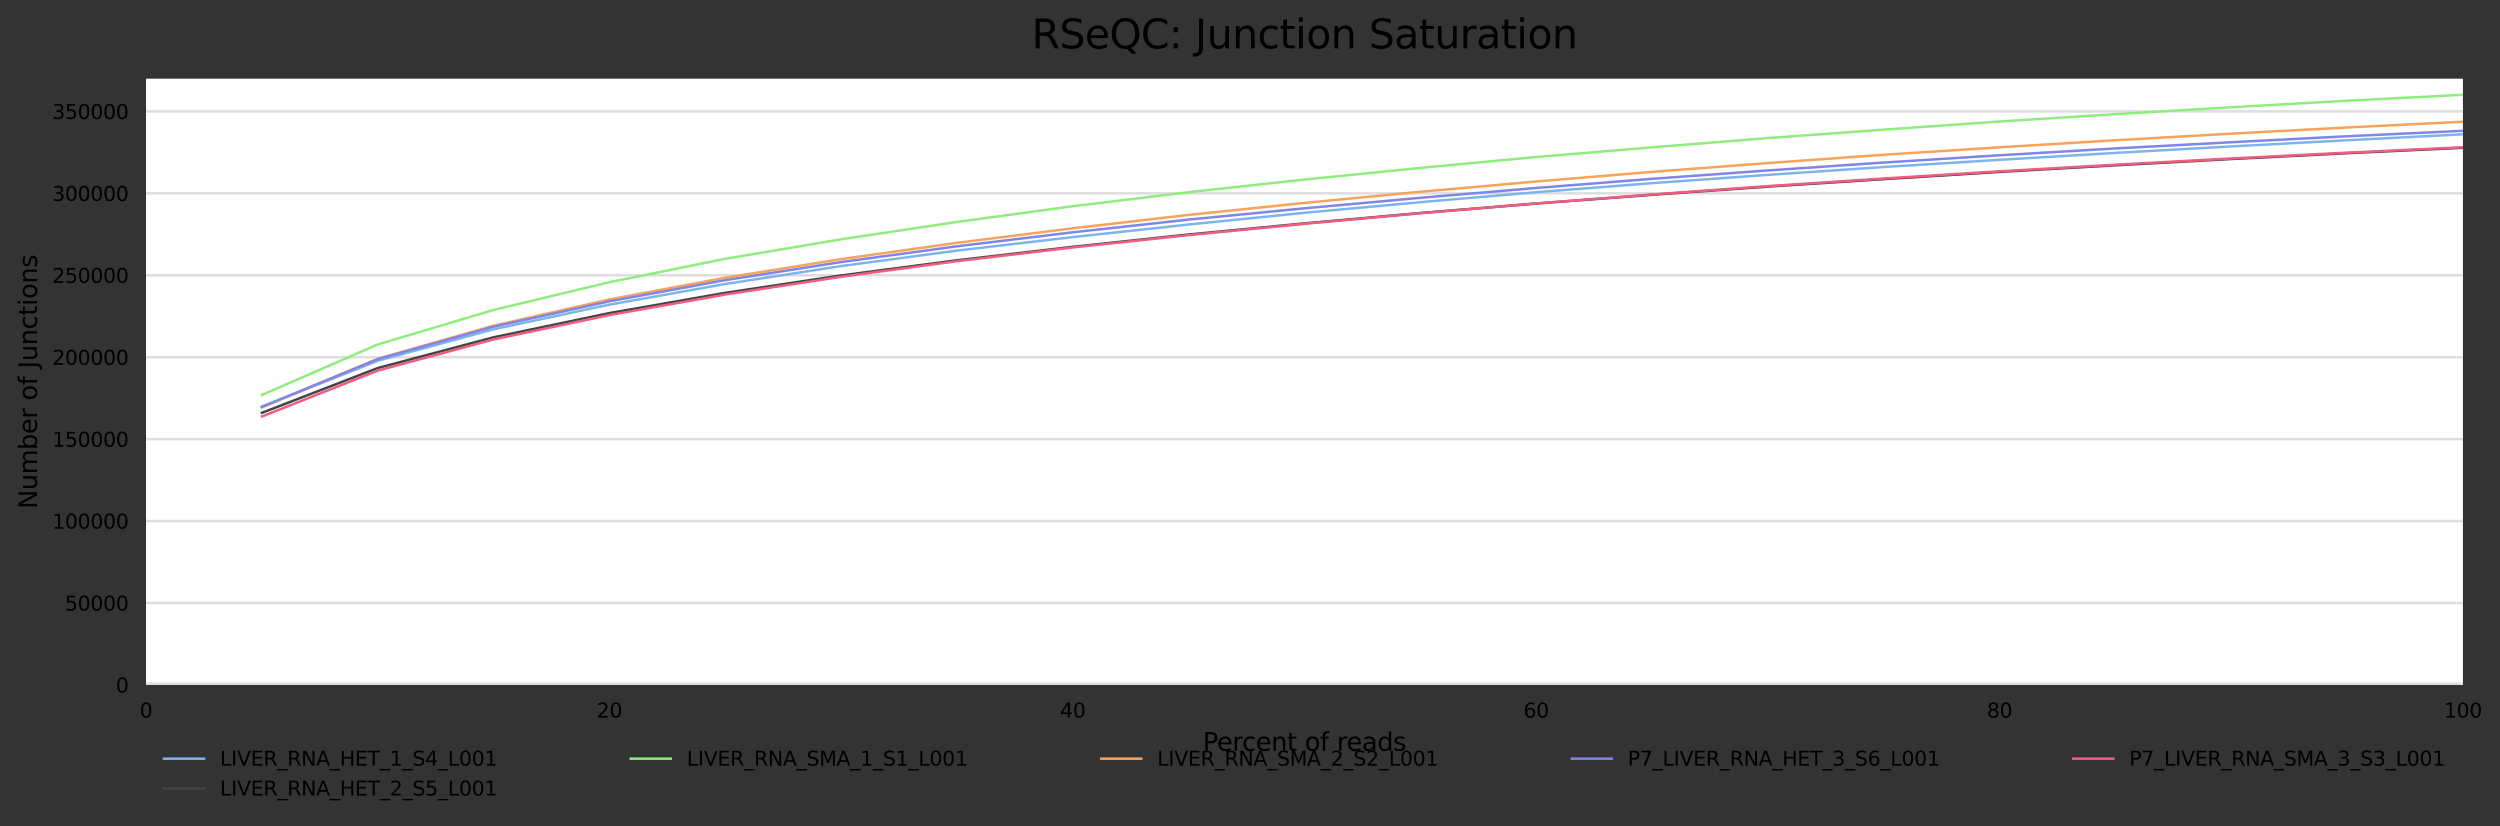 <?xml version="1.0" encoding="utf-8" standalone="no"?>
<!DOCTYPE svg PUBLIC "-//W3C//DTD SVG 1.1//EN"
  "http://www.w3.org/Graphics/SVG/1.1/DTD/svg11.dtd">
<svg xmlns:xlink="http://www.w3.org/1999/xlink" width="1000.098pt" height="330.542pt" viewBox="0 0 1000.098 330.542" xmlns="http://www.w3.org/2000/svg" version="1.1">
 <rect x="0" y="0" width="1000.098" height="330.542" fill="#333333" stroke="none"/>
 <defs>
  <style type="text/css">*{stroke-linejoin: round; stroke-linecap: butt}</style>
 </defs>
 <g id="figure_1">
  <g id="axes_1">
   <g id="patch_1">
    <path d="M 58.418 273.99 
L 985.263 273.99 
L 985.263 31.483 
L 58.418 31.483 
z
" style="fill: #ffffff"/>
   </g>
   <g id="matplotlib.axis_1">
    <g id="xtick_1">
     <g id="text_1">
      <!-- 0 -->
      <g transform="translate(55.873 287.069) scale(0.08 -0.08)">
       <defs>
        <path id="DejaVuSans-30" d="M 2034 4250 
Q 1547 4250 1301 3770 
Q 1056 3291 1056 2328 
Q 1056 1369 1301 889 
Q 1547 409 2034 409 
Q 2525 409 2770 889 
Q 3016 1369 3016 2328 
Q 3016 3291 2770 3770 
Q 2525 4250 2034 4250 
z
M 2034 4750 
Q 2819 4750 3233 4129 
Q 3647 3509 3647 2328 
Q 3647 1150 3233 529 
Q 2819 -91 2034 -91 
Q 1250 -91 836 529 
Q 422 1150 422 2328 
Q 422 3509 836 4129 
Q 1250 4750 2034 4750 
z
" transform="scale(0.016)"/>
       </defs>
       <use xlink:href="#DejaVuSans-30"/>
      </g>
     </g>
    </g>
    <g id="xtick_2">
     <g id="text_2">
      <!-- 20 -->
      <g transform="translate(238.697 287.069) scale(0.08 -0.08)">
       <defs>
        <path id="DejaVuSans-32" d="M 1228 531 
L 3431 531 
L 3431 0 
L 469 0 
L 469 531 
Q 828 903 1448 1529 
Q 2069 2156 2228 2338 
Q 2531 2678 2651 2914 
Q 2772 3150 2772 3378 
Q 2772 3750 2511 3984 
Q 2250 4219 1831 4219 
Q 1534 4219 1204 4116 
Q 875 4013 500 3803 
L 500 4441 
Q 881 4594 1212 4672 
Q 1544 4750 1819 4750 
Q 2544 4750 2975 4387 
Q 3406 4025 3406 3419 
Q 3406 3131 3298 2873 
Q 3191 2616 2906 2266 
Q 2828 2175 2409 1742 
Q 1991 1309 1228 531 
z
" transform="scale(0.016)"/>
       </defs>
       <use xlink:href="#DejaVuSans-32"/>
       <use xlink:href="#DejaVuSans-30" x="63.623"/>
      </g>
     </g>
    </g>
    <g id="xtick_3">
     <g id="text_3">
      <!-- 40 -->
      <g transform="translate(424.066 287.069) scale(0.08 -0.08)">
       <defs>
        <path id="DejaVuSans-34" d="M 2419 4116 
L 825 1625 
L 2419 1625 
L 2419 4116 
z
M 2253 4666 
L 3047 4666 
L 3047 1625 
L 3713 1625 
L 3713 1100 
L 3047 1100 
L 3047 0 
L 2419 0 
L 2419 1100 
L 313 1100 
L 313 1709 
L 2253 4666 
z
" transform="scale(0.016)"/>
       </defs>
       <use xlink:href="#DejaVuSans-34"/>
       <use xlink:href="#DejaVuSans-30" x="63.623"/>
      </g>
     </g>
    </g>
    <g id="xtick_4">
     <g id="text_4">
      <!-- 60 -->
      <g transform="translate(609.435 287.069) scale(0.08 -0.08)">
       <defs>
        <path id="DejaVuSans-36" d="M 2113 2584 
Q 1688 2584 1439 2293 
Q 1191 2003 1191 1497 
Q 1191 994 1439 701 
Q 1688 409 2113 409 
Q 2538 409 2786 701 
Q 3034 994 3034 1497 
Q 3034 2003 2786 2293 
Q 2538 2584 2113 2584 
z
M 3366 4563 
L 3366 3988 
Q 3128 4100 2886 4159 
Q 2644 4219 2406 4219 
Q 1781 4219 1451 3797 
Q 1122 3375 1075 2522 
Q 1259 2794 1537 2939 
Q 1816 3084 2150 3084 
Q 2853 3084 3261 2657 
Q 3669 2231 3669 1497 
Q 3669 778 3244 343 
Q 2819 -91 2113 -91 
Q 1303 -91 875 529 
Q 447 1150 447 2328 
Q 447 3434 972 4092 
Q 1497 4750 2381 4750 
Q 2619 4750 2861 4703 
Q 3103 4656 3366 4563 
z
" transform="scale(0.016)"/>
       </defs>
       <use xlink:href="#DejaVuSans-36"/>
       <use xlink:href="#DejaVuSans-30" x="63.623"/>
      </g>
     </g>
    </g>
    <g id="xtick_5">
     <g id="text_5">
      <!-- 80 -->
      <g transform="translate(794.804 287.069) scale(0.08 -0.08)">
       <defs>
        <path id="DejaVuSans-38" d="M 2034 2216 
Q 1584 2216 1326 1975 
Q 1069 1734 1069 1313 
Q 1069 891 1326 650 
Q 1584 409 2034 409 
Q 2484 409 2743 651 
Q 3003 894 3003 1313 
Q 3003 1734 2745 1975 
Q 2488 2216 2034 2216 
z
M 1403 2484 
Q 997 2584 770 2862 
Q 544 3141 544 3541 
Q 544 4100 942 4425 
Q 1341 4750 2034 4750 
Q 2731 4750 3128 4425 
Q 3525 4100 3525 3541 
Q 3525 3141 3298 2862 
Q 3072 2584 2669 2484 
Q 3125 2378 3379 2068 
Q 3634 1759 3634 1313 
Q 3634 634 3220 271 
Q 2806 -91 2034 -91 
Q 1263 -91 848 271 
Q 434 634 434 1313 
Q 434 1759 690 2068 
Q 947 2378 1403 2484 
z
M 1172 3481 
Q 1172 3119 1398 2916 
Q 1625 2713 2034 2713 
Q 2441 2713 2670 2916 
Q 2900 3119 2900 3481 
Q 2900 3844 2670 4047 
Q 2441 4250 2034 4250 
Q 1625 4250 1398 4047 
Q 1172 3844 1172 3481 
z
" transform="scale(0.016)"/>
       </defs>
       <use xlink:href="#DejaVuSans-38"/>
       <use xlink:href="#DejaVuSans-30" x="63.623"/>
      </g>
     </g>
    </g>
    <g id="xtick_6">
     <g id="text_6">
      <!-- 100 -->
      <g transform="translate(977.628 287.069) scale(0.08 -0.08)">
       <defs>
        <path id="DejaVuSans-31" d="M 794 531 
L 1825 531 
L 1825 4091 
L 703 3866 
L 703 4441 
L 1819 4666 
L 2450 4666 
L 2450 531 
L 3481 531 
L 3481 0 
L 794 0 
L 794 531 
z
" transform="scale(0.016)"/>
       </defs>
       <use xlink:href="#DejaVuSans-31"/>
       <use xlink:href="#DejaVuSans-30" x="63.623"/>
       <use xlink:href="#DejaVuSans-30" x="127.246"/>
      </g>
     </g>
    </g>
    <g id="text_7">
     <!-- Percent of reads -->
     <g transform="translate(481.173 300.331) scale(0.1 -0.1)">
      <defs>
       <path id="DejaVuSans-50" d="M 1259 4147 
L 1259 2394 
L 2053 2394 
Q 2494 2394 2734 2622 
Q 2975 2850 2975 3272 
Q 2975 3691 2734 3919 
Q 2494 4147 2053 4147 
L 1259 4147 
z
M 628 4666 
L 2053 4666 
Q 2838 4666 3239 4311 
Q 3641 3956 3641 3272 
Q 3641 2581 3239 2228 
Q 2838 1875 2053 1875 
L 1259 1875 
L 1259 0 
L 628 0 
L 628 4666 
z
" transform="scale(0.016)"/>
       <path id="DejaVuSans-65" d="M 3597 1894 
L 3597 1613 
L 953 1613 
Q 991 1019 1311 708 
Q 1631 397 2203 397 
Q 2534 397 2845 478 
Q 3156 559 3463 722 
L 3463 178 
Q 3153 47 2828 -22 
Q 2503 -91 2169 -91 
Q 1331 -91 842 396 
Q 353 884 353 1716 
Q 353 2575 817 3079 
Q 1281 3584 2069 3584 
Q 2775 3584 3186 3129 
Q 3597 2675 3597 1894 
z
M 3022 2063 
Q 3016 2534 2758 2815 
Q 2500 3097 2075 3097 
Q 1594 3097 1305 2825 
Q 1016 2553 972 2059 
L 3022 2063 
z
" transform="scale(0.016)"/>
       <path id="DejaVuSans-72" d="M 2631 2963 
Q 2534 3019 2420 3045 
Q 2306 3072 2169 3072 
Q 1681 3072 1420 2755 
Q 1159 2438 1159 1844 
L 1159 0 
L 581 0 
L 581 3500 
L 1159 3500 
L 1159 2956 
Q 1341 3275 1631 3429 
Q 1922 3584 2338 3584 
Q 2397 3584 2469 3576 
Q 2541 3569 2628 3553 
L 2631 2963 
z
" transform="scale(0.016)"/>
       <path id="DejaVuSans-63" d="M 3122 3366 
L 3122 2828 
Q 2878 2963 2633 3030 
Q 2388 3097 2138 3097 
Q 1578 3097 1268 2742 
Q 959 2388 959 1747 
Q 959 1106 1268 751 
Q 1578 397 2138 397 
Q 2388 397 2633 464 
Q 2878 531 3122 666 
L 3122 134 
Q 2881 22 2623 -34 
Q 2366 -91 2075 -91 
Q 1284 -91 818 406 
Q 353 903 353 1747 
Q 353 2603 823 3093 
Q 1294 3584 2113 3584 
Q 2378 3584 2631 3529 
Q 2884 3475 3122 3366 
z
" transform="scale(0.016)"/>
       <path id="DejaVuSans-6e" d="M 3513 2113 
L 3513 0 
L 2938 0 
L 2938 2094 
Q 2938 2591 2744 2837 
Q 2550 3084 2163 3084 
Q 1697 3084 1428 2787 
Q 1159 2491 1159 1978 
L 1159 0 
L 581 0 
L 581 3500 
L 1159 3500 
L 1159 2956 
Q 1366 3272 1645 3428 
Q 1925 3584 2291 3584 
Q 2894 3584 3203 3211 
Q 3513 2838 3513 2113 
z
" transform="scale(0.016)"/>
       <path id="DejaVuSans-74" d="M 1172 4494 
L 1172 3500 
L 2356 3500 
L 2356 3053 
L 1172 3053 
L 1172 1153 
Q 1172 725 1289 603 
Q 1406 481 1766 481 
L 2356 481 
L 2356 0 
L 1766 0 
Q 1100 0 847 248 
Q 594 497 594 1153 
L 594 3053 
L 172 3053 
L 172 3500 
L 594 3500 
L 594 4494 
L 1172 4494 
z
" transform="scale(0.016)"/>
       <path id="DejaVuSans-20" transform="scale(0.016)"/>
       <path id="DejaVuSans-6f" d="M 1959 3097 
Q 1497 3097 1228 2736 
Q 959 2375 959 1747 
Q 959 1119 1226 758 
Q 1494 397 1959 397 
Q 2419 397 2687 759 
Q 2956 1122 2956 1747 
Q 2956 2369 2687 2733 
Q 2419 3097 1959 3097 
z
M 1959 3584 
Q 2709 3584 3137 3096 
Q 3566 2609 3566 1747 
Q 3566 888 3137 398 
Q 2709 -91 1959 -91 
Q 1206 -91 779 398 
Q 353 888 353 1747 
Q 353 2609 779 3096 
Q 1206 3584 1959 3584 
z
" transform="scale(0.016)"/>
       <path id="DejaVuSans-66" d="M 2375 4863 
L 2375 4384 
L 1825 4384 
Q 1516 4384 1395 4259 
Q 1275 4134 1275 3809 
L 1275 3500 
L 2222 3500 
L 2222 3053 
L 1275 3053 
L 1275 0 
L 697 0 
L 697 3053 
L 147 3053 
L 147 3500 
L 697 3500 
L 697 3744 
Q 697 4328 969 4595 
Q 1241 4863 1831 4863 
L 2375 4863 
z
" transform="scale(0.016)"/>
       <path id="DejaVuSans-61" d="M 2194 1759 
Q 1497 1759 1228 1600 
Q 959 1441 959 1056 
Q 959 750 1161 570 
Q 1363 391 1709 391 
Q 2188 391 2477 730 
Q 2766 1069 2766 1631 
L 2766 1759 
L 2194 1759 
z
M 3341 1997 
L 3341 0 
L 2766 0 
L 2766 531 
Q 2569 213 2275 61 
Q 1981 -91 1556 -91 
Q 1019 -91 701 211 
Q 384 513 384 1019 
Q 384 1609 779 1909 
Q 1175 2209 1959 2209 
L 2766 2209 
L 2766 2266 
Q 2766 2663 2505 2880 
Q 2244 3097 1772 3097 
Q 1472 3097 1187 3025 
Q 903 2953 641 2809 
L 641 3341 
Q 956 3463 1253 3523 
Q 1550 3584 1831 3584 
Q 2591 3584 2966 3190 
Q 3341 2797 3341 1997 
z
" transform="scale(0.016)"/>
       <path id="DejaVuSans-64" d="M 2906 2969 
L 2906 4863 
L 3481 4863 
L 3481 0 
L 2906 0 
L 2906 525 
Q 2725 213 2448 61 
Q 2172 -91 1784 -91 
Q 1150 -91 751 415 
Q 353 922 353 1747 
Q 353 2572 751 3078 
Q 1150 3584 1784 3584 
Q 2172 3584 2448 3432 
Q 2725 3281 2906 2969 
z
M 947 1747 
Q 947 1113 1208 752 
Q 1469 391 1925 391 
Q 2381 391 2643 752 
Q 2906 1113 2906 1747 
Q 2906 2381 2643 2742 
Q 2381 3103 1925 3103 
Q 1469 3103 1208 2742 
Q 947 2381 947 1747 
z
" transform="scale(0.016)"/>
       <path id="DejaVuSans-73" d="M 2834 3397 
L 2834 2853 
Q 2591 2978 2328 3040 
Q 2066 3103 1784 3103 
Q 1356 3103 1142 2972 
Q 928 2841 928 2578 
Q 928 2378 1081 2264 
Q 1234 2150 1697 2047 
L 1894 2003 
Q 2506 1872 2764 1633 
Q 3022 1394 3022 966 
Q 3022 478 2636 193 
Q 2250 -91 1575 -91 
Q 1294 -91 989 -36 
Q 684 19 347 128 
L 347 722 
Q 666 556 975 473 
Q 1284 391 1588 391 
Q 1994 391 2212 530 
Q 2431 669 2431 922 
Q 2431 1156 2273 1281 
Q 2116 1406 1581 1522 
L 1381 1569 
Q 847 1681 609 1914 
Q 372 2147 372 2553 
Q 372 3047 722 3315 
Q 1072 3584 1716 3584 
Q 2034 3584 2315 3537 
Q 2597 3491 2834 3397 
z
" transform="scale(0.016)"/>
      </defs>
      <use xlink:href="#DejaVuSans-50"/>
      <use xlink:href="#DejaVuSans-65" x="56.678"/>
      <use xlink:href="#DejaVuSans-72" x="118.201"/>
      <use xlink:href="#DejaVuSans-63" x="157.064"/>
      <use xlink:href="#DejaVuSans-65" x="212.045"/>
      <use xlink:href="#DejaVuSans-6e" x="273.568"/>
      <use xlink:href="#DejaVuSans-74" x="336.947"/>
      <use xlink:href="#DejaVuSans-20" x="376.156"/>
      <use xlink:href="#DejaVuSans-6f" x="407.943"/>
      <use xlink:href="#DejaVuSans-66" x="469.125"/>
      <use xlink:href="#DejaVuSans-20" x="504.33"/>
      <use xlink:href="#DejaVuSans-72" x="536.117"/>
      <use xlink:href="#DejaVuSans-65" x="574.98"/>
      <use xlink:href="#DejaVuSans-61" x="636.504"/>
      <use xlink:href="#DejaVuSans-64" x="697.783"/>
      <use xlink:href="#DejaVuSans-73" x="761.26"/>
     </g>
    </g>
   </g>
   <g id="matplotlib.axis_2">
    <g id="ytick_1">
     <g id="line2d_1">
      <path d="M 58.418 273.99 
L 985.263 273.99 
" clip-path="url(#p4c1c198d76)" style="fill: none; stroke: #dedede; stroke-linecap: square"/>
     </g>
     <g id="text_8">
      <!-- 0 -->
      <g transform="translate(46.328 277.029) scale(0.08 -0.08)">
       <use xlink:href="#DejaVuSans-30"/>
      </g>
     </g>
    </g>
    <g id="ytick_2">
     <g id="line2d_2">
      <path d="M 58.418 241.216 
L 985.263 241.216 
" clip-path="url(#p4c1c198d76)" style="fill: none; stroke: #dedede; stroke-linecap: square"/>
     </g>
     <g id="text_9">
      <!-- 50000 -->
      <g transform="translate(25.968 244.255) scale(0.08 -0.08)">
       <defs>
        <path id="DejaVuSans-35" d="M 691 4666 
L 3169 4666 
L 3169 4134 
L 1269 4134 
L 1269 2991 
Q 1406 3038 1543 3061 
Q 1681 3084 1819 3084 
Q 2600 3084 3056 2656 
Q 3513 2228 3513 1497 
Q 3513 744 3044 326 
Q 2575 -91 1722 -91 
Q 1428 -91 1123 -41 
Q 819 9 494 109 
L 494 744 
Q 775 591 1075 516 
Q 1375 441 1709 441 
Q 2250 441 2565 725 
Q 2881 1009 2881 1497 
Q 2881 1984 2565 2268 
Q 2250 2553 1709 2553 
Q 1456 2553 1204 2497 
Q 953 2441 691 2322 
L 691 4666 
z
" transform="scale(0.016)"/>
       </defs>
       <use xlink:href="#DejaVuSans-35"/>
       <use xlink:href="#DejaVuSans-30" x="63.623"/>
       <use xlink:href="#DejaVuSans-30" x="127.246"/>
       <use xlink:href="#DejaVuSans-30" x="190.869"/>
       <use xlink:href="#DejaVuSans-30" x="254.492"/>
      </g>
     </g>
    </g>
    <g id="ytick_3">
     <g id="line2d_3">
      <path d="M 58.418 208.441 
L 985.263 208.441 
" clip-path="url(#p4c1c198d76)" style="fill: none; stroke: #dedede; stroke-linecap: square"/>
     </g>
     <g id="text_10">
      <!-- 100000 -->
      <g transform="translate(20.878 211.48) scale(0.08 -0.08)">
       <use xlink:href="#DejaVuSans-31"/>
       <use xlink:href="#DejaVuSans-30" x="63.623"/>
       <use xlink:href="#DejaVuSans-30" x="127.246"/>
       <use xlink:href="#DejaVuSans-30" x="190.869"/>
       <use xlink:href="#DejaVuSans-30" x="254.492"/>
       <use xlink:href="#DejaVuSans-30" x="318.115"/>
      </g>
     </g>
    </g>
    <g id="ytick_4">
     <g id="line2d_4">
      <path d="M 58.418 175.666 
L 985.263 175.666 
" clip-path="url(#p4c1c198d76)" style="fill: none; stroke: #dedede; stroke-linecap: square"/>
     </g>
     <g id="text_11">
      <!-- 150000 -->
      <g transform="translate(20.878 178.706) scale(0.08 -0.08)">
       <use xlink:href="#DejaVuSans-31"/>
       <use xlink:href="#DejaVuSans-35" x="63.623"/>
       <use xlink:href="#DejaVuSans-30" x="127.246"/>
       <use xlink:href="#DejaVuSans-30" x="190.869"/>
       <use xlink:href="#DejaVuSans-30" x="254.492"/>
       <use xlink:href="#DejaVuSans-30" x="318.115"/>
      </g>
     </g>
    </g>
    <g id="ytick_5">
     <g id="line2d_5">
      <path d="M 58.418 142.892 
L 985.263 142.892 
" clip-path="url(#p4c1c198d76)" style="fill: none; stroke: #dedede; stroke-linecap: square"/>
     </g>
     <g id="text_12">
      <!-- 200000 -->
      <g transform="translate(20.878 145.931) scale(0.08 -0.08)">
       <use xlink:href="#DejaVuSans-32"/>
       <use xlink:href="#DejaVuSans-30" x="63.623"/>
       <use xlink:href="#DejaVuSans-30" x="127.246"/>
       <use xlink:href="#DejaVuSans-30" x="190.869"/>
       <use xlink:href="#DejaVuSans-30" x="254.492"/>
       <use xlink:href="#DejaVuSans-30" x="318.115"/>
      </g>
     </g>
    </g>
    <g id="ytick_6">
     <g id="line2d_6">
      <path d="M 58.418 110.117 
L 985.263 110.117 
" clip-path="url(#p4c1c198d76)" style="fill: none; stroke: #dedede; stroke-linecap: square"/>
     </g>
     <g id="text_13">
      <!-- 250000 -->
      <g transform="translate(20.878 113.157) scale(0.08 -0.08)">
       <use xlink:href="#DejaVuSans-32"/>
       <use xlink:href="#DejaVuSans-35" x="63.623"/>
       <use xlink:href="#DejaVuSans-30" x="127.246"/>
       <use xlink:href="#DejaVuSans-30" x="190.869"/>
       <use xlink:href="#DejaVuSans-30" x="254.492"/>
       <use xlink:href="#DejaVuSans-30" x="318.115"/>
      </g>
     </g>
    </g>
    <g id="ytick_7">
     <g id="line2d_7">
      <path d="M 58.418 77.343 
L 985.263 77.343 
" clip-path="url(#p4c1c198d76)" style="fill: none; stroke: #dedede; stroke-linecap: square"/>
     </g>
     <g id="text_14">
      <!-- 300000 -->
      <g transform="translate(20.878 80.382) scale(0.08 -0.08)">
       <defs>
        <path id="DejaVuSans-33" d="M 2597 2516 
Q 3050 2419 3304 2112 
Q 3559 1806 3559 1356 
Q 3559 666 3084 287 
Q 2609 -91 1734 -91 
Q 1441 -91 1130 -33 
Q 819 25 488 141 
L 488 750 
Q 750 597 1062 519 
Q 1375 441 1716 441 
Q 2309 441 2620 675 
Q 2931 909 2931 1356 
Q 2931 1769 2642 2001 
Q 2353 2234 1838 2234 
L 1294 2234 
L 1294 2753 
L 1863 2753 
Q 2328 2753 2575 2939 
Q 2822 3125 2822 3475 
Q 2822 3834 2567 4026 
Q 2313 4219 1838 4219 
Q 1578 4219 1281 4162 
Q 984 4106 628 3988 
L 628 4550 
Q 988 4650 1302 4700 
Q 1616 4750 1894 4750 
Q 2613 4750 3031 4423 
Q 3450 4097 3450 3541 
Q 3450 3153 3228 2886 
Q 3006 2619 2597 2516 
z
" transform="scale(0.016)"/>
       </defs>
       <use xlink:href="#DejaVuSans-33"/>
       <use xlink:href="#DejaVuSans-30" x="63.623"/>
       <use xlink:href="#DejaVuSans-30" x="127.246"/>
       <use xlink:href="#DejaVuSans-30" x="190.869"/>
       <use xlink:href="#DejaVuSans-30" x="254.492"/>
       <use xlink:href="#DejaVuSans-30" x="318.115"/>
      </g>
     </g>
    </g>
    <g id="ytick_8">
     <g id="line2d_8">
      <path d="M 58.418 44.568 
L 985.263 44.568 
" clip-path="url(#p4c1c198d76)" style="fill: none; stroke: #dedede; stroke-linecap: square"/>
     </g>
     <g id="text_15">
      <!-- 350000 -->
      <g transform="translate(20.878 47.608) scale(0.08 -0.08)">
       <use xlink:href="#DejaVuSans-33"/>
       <use xlink:href="#DejaVuSans-35" x="63.623"/>
       <use xlink:href="#DejaVuSans-30" x="127.246"/>
       <use xlink:href="#DejaVuSans-30" x="190.869"/>
       <use xlink:href="#DejaVuSans-30" x="254.492"/>
       <use xlink:href="#DejaVuSans-30" x="318.115"/>
      </g>
     </g>
    </g>
    <g id="text_16">
     <!-- Number of Junctions -->
     <g transform="translate(14.798 203.564) rotate(-90) scale(0.1 -0.1)">
      <defs>
       <path id="DejaVuSans-4e" d="M 628 4666 
L 1478 4666 
L 3547 763 
L 3547 4666 
L 4159 4666 
L 4159 0 
L 3309 0 
L 1241 3903 
L 1241 0 
L 628 0 
L 628 4666 
z
" transform="scale(0.016)"/>
       <path id="DejaVuSans-75" d="M 544 1381 
L 544 3500 
L 1119 3500 
L 1119 1403 
Q 1119 906 1312 657 
Q 1506 409 1894 409 
Q 2359 409 2629 706 
Q 2900 1003 2900 1516 
L 2900 3500 
L 3475 3500 
L 3475 0 
L 2900 0 
L 2900 538 
Q 2691 219 2414 64 
Q 2138 -91 1772 -91 
Q 1169 -91 856 284 
Q 544 659 544 1381 
z
M 1991 3584 
L 1991 3584 
z
" transform="scale(0.016)"/>
       <path id="DejaVuSans-6d" d="M 3328 2828 
Q 3544 3216 3844 3400 
Q 4144 3584 4550 3584 
Q 5097 3584 5394 3201 
Q 5691 2819 5691 2113 
L 5691 0 
L 5113 0 
L 5113 2094 
Q 5113 2597 4934 2840 
Q 4756 3084 4391 3084 
Q 3944 3084 3684 2787 
Q 3425 2491 3425 1978 
L 3425 0 
L 2847 0 
L 2847 2094 
Q 2847 2600 2669 2842 
Q 2491 3084 2119 3084 
Q 1678 3084 1418 2786 
Q 1159 2488 1159 1978 
L 1159 0 
L 581 0 
L 581 3500 
L 1159 3500 
L 1159 2956 
Q 1356 3278 1631 3431 
Q 1906 3584 2284 3584 
Q 2666 3584 2933 3390 
Q 3200 3197 3328 2828 
z
" transform="scale(0.016)"/>
       <path id="DejaVuSans-62" d="M 3116 1747 
Q 3116 2381 2855 2742 
Q 2594 3103 2138 3103 
Q 1681 3103 1420 2742 
Q 1159 2381 1159 1747 
Q 1159 1113 1420 752 
Q 1681 391 2138 391 
Q 2594 391 2855 752 
Q 3116 1113 3116 1747 
z
M 1159 2969 
Q 1341 3281 1617 3432 
Q 1894 3584 2278 3584 
Q 2916 3584 3314 3078 
Q 3713 2572 3713 1747 
Q 3713 922 3314 415 
Q 2916 -91 2278 -91 
Q 1894 -91 1617 61 
Q 1341 213 1159 525 
L 1159 0 
L 581 0 
L 581 4863 
L 1159 4863 
L 1159 2969 
z
" transform="scale(0.016)"/>
       <path id="DejaVuSans-4a" d="M 628 4666 
L 1259 4666 
L 1259 325 
Q 1259 -519 939 -900 
Q 619 -1281 -91 -1281 
L -331 -1281 
L -331 -750 
L -134 -750 
Q 284 -750 456 -515 
Q 628 -281 628 325 
L 628 4666 
z
" transform="scale(0.016)"/>
       <path id="DejaVuSans-69" d="M 603 3500 
L 1178 3500 
L 1178 0 
L 603 0 
L 603 3500 
z
M 603 4863 
L 1178 4863 
L 1178 4134 
L 603 4134 
L 603 4863 
z
" transform="scale(0.016)"/>
      </defs>
      <use xlink:href="#DejaVuSans-4e"/>
      <use xlink:href="#DejaVuSans-75" x="74.805"/>
      <use xlink:href="#DejaVuSans-6d" x="138.184"/>
      <use xlink:href="#DejaVuSans-62" x="235.596"/>
      <use xlink:href="#DejaVuSans-65" x="299.072"/>
      <use xlink:href="#DejaVuSans-72" x="360.596"/>
      <use xlink:href="#DejaVuSans-20" x="401.709"/>
      <use xlink:href="#DejaVuSans-6f" x="433.496"/>
      <use xlink:href="#DejaVuSans-66" x="494.678"/>
      <use xlink:href="#DejaVuSans-20" x="529.883"/>
      <use xlink:href="#DejaVuSans-4a" x="561.67"/>
      <use xlink:href="#DejaVuSans-75" x="591.162"/>
      <use xlink:href="#DejaVuSans-6e" x="654.541"/>
      <use xlink:href="#DejaVuSans-63" x="717.92"/>
      <use xlink:href="#DejaVuSans-74" x="772.9"/>
      <use xlink:href="#DejaVuSans-69" x="812.109"/>
      <use xlink:href="#DejaVuSans-6f" x="839.893"/>
      <use xlink:href="#DejaVuSans-6e" x="901.074"/>
      <use xlink:href="#DejaVuSans-73" x="964.453"/>
     </g>
    </g>
   </g>
   <g id="line2d_9">
    <path d="M 104.76 162.628 
L 151.103 144.343 
L 197.445 131.712 
L 243.787 121.868 
L 290.129 113.599 
L 336.472 106.435 
L 382.814 100.246 
L 429.156 94.839 
L 475.498 89.812 
L 521.841 85.116 
L 568.183 80.878 
L 614.525 76.89 
L 660.867 73.266 
L 707.21 69.959 
L 753.552 66.807 
L 799.894 63.931 
L 846.236 61.167 
L 892.579 58.571 
L 938.921 56.098 
L 985.263 53.721 
" clip-path="url(#p4c1c198d76)" style="fill: none; stroke: #7cb5ec; stroke-linecap: square"/>
   </g>
   <g id="line2d_10">
    <path d="M 104.76 165.145 
L 151.103 147.227 
L 197.445 134.93 
L 243.787 125.241 
L 290.129 117.142 
L 336.472 110.189 
L 382.814 104.125 
L 429.156 98.737 
L 475.498 93.803 
L 521.841 89.368 
L 568.183 85.211 
L 614.525 81.413 
L 660.867 77.918 
L 707.21 74.653 
L 753.552 71.656 
L 799.894 68.77 
L 846.236 66.127 
L 892.579 63.613 
L 938.921 61.281 
L 985.263 59.111 
" clip-path="url(#p4c1c198d76)" style="fill: none; stroke: #434348; stroke-linecap: square"/>
   </g>
   <g id="line2d_11">
    <path d="M 104.76 157.996 
L 151.103 137.796 
L 197.445 123.972 
L 243.787 112.885 
L 290.129 103.522 
L 336.472 95.725 
L 382.814 88.78 
L 429.156 82.488 
L 475.498 76.881 
L 521.841 71.824 
L 568.183 67.171 
L 614.525 62.807 
L 660.867 58.94 
L 707.21 55.226 
L 753.552 51.856 
L 799.894 48.603 
L 846.236 45.657 
L 892.579 42.905 
L 938.921 40.283 
L 985.263 37.918 
" clip-path="url(#p4c1c198d76)" style="fill: none; stroke: #90ed7d; stroke-linecap: square"/>
   </g>
   <g id="line2d_12">
    <path d="M 104.76 162.979 
L 151.103 143.512 
L 197.445 130.282 
L 243.787 119.769 
L 290.129 111.093 
L 336.472 103.657 
L 382.814 97.13 
L 429.156 91.317 
L 475.498 85.956 
L 521.841 81.171 
L 568.183 76.715 
L 614.525 72.6 
L 660.867 68.742 
L 707.21 65.234 
L 753.552 61.896 
L 799.894 58.93 
L 846.236 56.096 
L 892.579 53.459 
L 938.921 51.001 
L 985.263 48.685 
" clip-path="url(#p4c1c198d76)" style="fill: none; stroke: #f7a35c; stroke-linecap: square"/>
   </g>
   <g id="line2d_13">
    <path d="M 104.76 162.762 
L 151.103 143.667 
L 197.445 130.677 
L 243.787 120.536 
L 290.129 112.064 
L 336.472 104.829 
L 382.814 98.521 
L 429.156 92.926 
L 475.498 87.836 
L 521.841 83.332 
L 568.183 79.13 
L 614.525 75.193 
L 660.867 71.532 
L 707.21 68.18 
L 753.552 65.02 
L 799.894 62.108 
L 846.236 59.378 
L 892.579 56.897 
L 938.921 54.506 
L 985.263 52.323 
" clip-path="url(#p4c1c198d76)" style="fill: none; stroke: #8085e9; stroke-linecap: square"/>
   </g>
   <g id="line2d_14">
    <path d="M 104.76 166.612 
L 151.103 148.26 
L 197.445 135.779 
L 243.787 126.033 
L 290.129 117.82 
L 336.472 110.705 
L 382.814 104.476 
L 429.156 98.978 
L 475.498 94.045 
L 521.841 89.52 
L 568.183 85.295 
L 614.525 81.397 
L 660.867 77.797 
L 707.21 74.461 
L 753.552 71.4 
L 799.894 68.527 
L 846.236 65.883 
L 892.579 63.393 
L 938.921 61.073 
L 985.263 58.896 
" clip-path="url(#p4c1c198d76)" style="fill: none; stroke: #f15c80; stroke-linecap: square"/>
   </g>
   <g id="line2d_15">
    <path d="M 58.418 273.99 
L 985.263 273.99 
" clip-path="url(#p4c1c198d76)" style="fill: none; stroke: #dedede; stroke-width: 2; stroke-linecap: square"/>
   </g>
   <g id="text_17">
    <!-- RSeQC: Junction Saturation -->
    <g transform="translate(412.692 19.358) scale(0.16 -0.16)">
     <defs>
      <path id="DejaVuSans-52" d="M 2841 2188 
Q 3044 2119 3236 1894 
Q 3428 1669 3622 1275 
L 4263 0 
L 3584 0 
L 2988 1197 
Q 2756 1666 2539 1819 
Q 2322 1972 1947 1972 
L 1259 1972 
L 1259 0 
L 628 0 
L 628 4666 
L 2053 4666 
Q 2853 4666 3247 4331 
Q 3641 3997 3641 3322 
Q 3641 2881 3436 2590 
Q 3231 2300 2841 2188 
z
M 1259 4147 
L 1259 2491 
L 2053 2491 
Q 2509 2491 2742 2702 
Q 2975 2913 2975 3322 
Q 2975 3731 2742 3939 
Q 2509 4147 2053 4147 
L 1259 4147 
z
" transform="scale(0.016)"/>
      <path id="DejaVuSans-53" d="M 3425 4513 
L 3425 3897 
Q 3066 4069 2747 4153 
Q 2428 4238 2131 4238 
Q 1616 4238 1336 4038 
Q 1056 3838 1056 3469 
Q 1056 3159 1242 3001 
Q 1428 2844 1947 2747 
L 2328 2669 
Q 3034 2534 3370 2195 
Q 3706 1856 3706 1288 
Q 3706 609 3251 259 
Q 2797 -91 1919 -91 
Q 1588 -91 1214 -16 
Q 841 59 441 206 
L 441 856 
Q 825 641 1194 531 
Q 1563 422 1919 422 
Q 2459 422 2753 634 
Q 3047 847 3047 1241 
Q 3047 1584 2836 1778 
Q 2625 1972 2144 2069 
L 1759 2144 
Q 1053 2284 737 2584 
Q 422 2884 422 3419 
Q 422 4038 858 4394 
Q 1294 4750 2059 4750 
Q 2388 4750 2728 4690 
Q 3069 4631 3425 4513 
z
" transform="scale(0.016)"/>
      <path id="DejaVuSans-51" d="M 2522 4238 
Q 1834 4238 1429 3725 
Q 1025 3213 1025 2328 
Q 1025 1447 1429 934 
Q 1834 422 2522 422 
Q 3209 422 3611 934 
Q 4013 1447 4013 2328 
Q 4013 3213 3611 3725 
Q 3209 4238 2522 4238 
z
M 3406 84 
L 4238 -825 
L 3475 -825 
L 2784 -78 
Q 2681 -84 2626 -87 
Q 2572 -91 2522 -91 
Q 1538 -91 948 567 
Q 359 1225 359 2328 
Q 359 3434 948 4092 
Q 1538 4750 2522 4750 
Q 3503 4750 4090 4092 
Q 4678 3434 4678 2328 
Q 4678 1516 4351 937 
Q 4025 359 3406 84 
z
" transform="scale(0.016)"/>
      <path id="DejaVuSans-43" d="M 4122 4306 
L 4122 3641 
Q 3803 3938 3442 4084 
Q 3081 4231 2675 4231 
Q 1875 4231 1450 3742 
Q 1025 3253 1025 2328 
Q 1025 1406 1450 917 
Q 1875 428 2675 428 
Q 3081 428 3442 575 
Q 3803 722 4122 1019 
L 4122 359 
Q 3791 134 3420 21 
Q 3050 -91 2638 -91 
Q 1578 -91 968 557 
Q 359 1206 359 2328 
Q 359 3453 968 4101 
Q 1578 4750 2638 4750 
Q 3056 4750 3426 4639 
Q 3797 4528 4122 4306 
z
" transform="scale(0.016)"/>
      <path id="DejaVuSans-3a" d="M 750 794 
L 1409 794 
L 1409 0 
L 750 0 
L 750 794 
z
M 750 3309 
L 1409 3309 
L 1409 2516 
L 750 2516 
L 750 3309 
z
" transform="scale(0.016)"/>
     </defs>
     <use xlink:href="#DejaVuSans-52"/>
     <use xlink:href="#DejaVuSans-53" x="69.482"/>
     <use xlink:href="#DejaVuSans-65" x="132.959"/>
     <use xlink:href="#DejaVuSans-51" x="194.482"/>
     <use xlink:href="#DejaVuSans-43" x="273.193"/>
     <use xlink:href="#DejaVuSans-3a" x="343.018"/>
     <use xlink:href="#DejaVuSans-20" x="376.709"/>
     <use xlink:href="#DejaVuSans-4a" x="408.496"/>
     <use xlink:href="#DejaVuSans-75" x="437.988"/>
     <use xlink:href="#DejaVuSans-6e" x="501.367"/>
     <use xlink:href="#DejaVuSans-63" x="564.746"/>
     <use xlink:href="#DejaVuSans-74" x="619.727"/>
     <use xlink:href="#DejaVuSans-69" x="658.936"/>
     <use xlink:href="#DejaVuSans-6f" x="686.719"/>
     <use xlink:href="#DejaVuSans-6e" x="747.9"/>
     <use xlink:href="#DejaVuSans-20" x="811.279"/>
     <use xlink:href="#DejaVuSans-53" x="843.066"/>
     <use xlink:href="#DejaVuSans-61" x="906.543"/>
     <use xlink:href="#DejaVuSans-74" x="967.822"/>
     <use xlink:href="#DejaVuSans-75" x="1007.031"/>
     <use xlink:href="#DejaVuSans-72" x="1070.41"/>
     <use xlink:href="#DejaVuSans-61" x="1111.523"/>
     <use xlink:href="#DejaVuSans-74" x="1172.803"/>
     <use xlink:href="#DejaVuSans-69" x="1212.012"/>
     <use xlink:href="#DejaVuSans-6f" x="1239.795"/>
     <use xlink:href="#DejaVuSans-6e" x="1300.977"/>
    </g>
   </g>
   <g id="legend_1">
    <g id="line2d_16">
     <path d="M 65.618 303.49 
L 73.618 303.49 
L 81.618 303.49 
" style="fill: none; stroke: #7cb5ec; stroke-linecap: square"/>
    </g>
    <g id="text_18">
     <!-- LIVER_RNA_HET_1_S4_L001 -->
     <g transform="translate(88.018 306.29) scale(0.08 -0.08)">
      <defs>
       <path id="DejaVuSans-4c" d="M 628 4666 
L 1259 4666 
L 1259 531 
L 3531 531 
L 3531 0 
L 628 0 
L 628 4666 
z
" transform="scale(0.016)"/>
       <path id="DejaVuSans-49" d="M 628 4666 
L 1259 4666 
L 1259 0 
L 628 0 
L 628 4666 
z
" transform="scale(0.016)"/>
       <path id="DejaVuSans-56" d="M 1831 0 
L 50 4666 
L 709 4666 
L 2188 738 
L 3669 4666 
L 4325 4666 
L 2547 0 
L 1831 0 
z
" transform="scale(0.016)"/>
       <path id="DejaVuSans-45" d="M 628 4666 
L 3578 4666 
L 3578 4134 
L 1259 4134 
L 1259 2753 
L 3481 2753 
L 3481 2222 
L 1259 2222 
L 1259 531 
L 3634 531 
L 3634 0 
L 628 0 
L 628 4666 
z
" transform="scale(0.016)"/>
       <path id="DejaVuSans-5f" d="M 3263 -1063 
L 3263 -1509 
L -63 -1509 
L -63 -1063 
L 3263 -1063 
z
" transform="scale(0.016)"/>
       <path id="DejaVuSans-41" d="M 2188 4044 
L 1331 1722 
L 3047 1722 
L 2188 4044 
z
M 1831 4666 
L 2547 4666 
L 4325 0 
L 3669 0 
L 3244 1197 
L 1141 1197 
L 716 0 
L 50 0 
L 1831 4666 
z
" transform="scale(0.016)"/>
       <path id="DejaVuSans-48" d="M 628 4666 
L 1259 4666 
L 1259 2753 
L 3553 2753 
L 3553 4666 
L 4184 4666 
L 4184 0 
L 3553 0 
L 3553 2222 
L 1259 2222 
L 1259 0 
L 628 0 
L 628 4666 
z
" transform="scale(0.016)"/>
       <path id="DejaVuSans-54" d="M -19 4666 
L 3928 4666 
L 3928 4134 
L 2272 4134 
L 2272 0 
L 1638 0 
L 1638 4134 
L -19 4134 
L -19 4666 
z
" transform="scale(0.016)"/>
      </defs>
      <use xlink:href="#DejaVuSans-4c"/>
      <use xlink:href="#DejaVuSans-49" x="55.713"/>
      <use xlink:href="#DejaVuSans-56" x="85.205"/>
      <use xlink:href="#DejaVuSans-45" x="153.613"/>
      <use xlink:href="#DejaVuSans-52" x="216.797"/>
      <use xlink:href="#DejaVuSans-5f" x="286.279"/>
      <use xlink:href="#DejaVuSans-52" x="336.279"/>
      <use xlink:href="#DejaVuSans-4e" x="405.762"/>
      <use xlink:href="#DejaVuSans-41" x="480.566"/>
      <use xlink:href="#DejaVuSans-5f" x="548.975"/>
      <use xlink:href="#DejaVuSans-48" x="598.975"/>
      <use xlink:href="#DejaVuSans-45" x="674.17"/>
      <use xlink:href="#DejaVuSans-54" x="737.354"/>
      <use xlink:href="#DejaVuSans-5f" x="798.438"/>
      <use xlink:href="#DejaVuSans-31" x="848.438"/>
      <use xlink:href="#DejaVuSans-5f" x="912.061"/>
      <use xlink:href="#DejaVuSans-53" x="962.061"/>
      <use xlink:href="#DejaVuSans-34" x="1025.537"/>
      <use xlink:href="#DejaVuSans-5f" x="1089.16"/>
      <use xlink:href="#DejaVuSans-4c" x="1139.16"/>
      <use xlink:href="#DejaVuSans-30" x="1194.873"/>
      <use xlink:href="#DejaVuSans-30" x="1258.496"/>
      <use xlink:href="#DejaVuSans-31" x="1322.119"/>
     </g>
    </g>
    <g id="line2d_17">
     <path d="M 65.618 315.455 
L 73.618 315.455 
L 81.618 315.455 
" style="fill: none; stroke: #434348; stroke-linecap: square"/>
    </g>
    <g id="text_19">
     <!-- LIVER_RNA_HET_2_S5_L001 -->
     <g transform="translate(88.018 318.255) scale(0.08 -0.08)">
      <use xlink:href="#DejaVuSans-4c"/>
      <use xlink:href="#DejaVuSans-49" x="55.713"/>
      <use xlink:href="#DejaVuSans-56" x="85.205"/>
      <use xlink:href="#DejaVuSans-45" x="153.613"/>
      <use xlink:href="#DejaVuSans-52" x="216.797"/>
      <use xlink:href="#DejaVuSans-5f" x="286.279"/>
      <use xlink:href="#DejaVuSans-52" x="336.279"/>
      <use xlink:href="#DejaVuSans-4e" x="405.762"/>
      <use xlink:href="#DejaVuSans-41" x="480.566"/>
      <use xlink:href="#DejaVuSans-5f" x="548.975"/>
      <use xlink:href="#DejaVuSans-48" x="598.975"/>
      <use xlink:href="#DejaVuSans-45" x="674.17"/>
      <use xlink:href="#DejaVuSans-54" x="737.354"/>
      <use xlink:href="#DejaVuSans-5f" x="798.438"/>
      <use xlink:href="#DejaVuSans-32" x="848.438"/>
      <use xlink:href="#DejaVuSans-5f" x="912.061"/>
      <use xlink:href="#DejaVuSans-53" x="962.061"/>
      <use xlink:href="#DejaVuSans-35" x="1025.537"/>
      <use xlink:href="#DejaVuSans-5f" x="1089.16"/>
      <use xlink:href="#DejaVuSans-4c" x="1139.16"/>
      <use xlink:href="#DejaVuSans-30" x="1194.873"/>
      <use xlink:href="#DejaVuSans-30" x="1258.496"/>
      <use xlink:href="#DejaVuSans-31" x="1322.119"/>
     </g>
    </g>
    <g id="line2d_18">
     <path d="M 252.334 303.49 
L 260.334 303.49 
L 268.334 303.49 
" style="fill: none; stroke: #90ed7d; stroke-linecap: square"/>
    </g>
    <g id="text_20">
     <!-- LIVER_RNA_SMA_1_S1_L001 -->
     <g transform="translate(274.734 306.29) scale(0.08 -0.08)">
      <defs>
       <path id="DejaVuSans-4d" d="M 628 4666 
L 1569 4666 
L 2759 1491 
L 3956 4666 
L 4897 4666 
L 4897 0 
L 4281 0 
L 4281 4097 
L 3078 897 
L 2444 897 
L 1241 4097 
L 1241 0 
L 628 0 
L 628 4666 
z
" transform="scale(0.016)"/>
      </defs>
      <use xlink:href="#DejaVuSans-4c"/>
      <use xlink:href="#DejaVuSans-49" x="55.713"/>
      <use xlink:href="#DejaVuSans-56" x="85.205"/>
      <use xlink:href="#DejaVuSans-45" x="153.613"/>
      <use xlink:href="#DejaVuSans-52" x="216.797"/>
      <use xlink:href="#DejaVuSans-5f" x="286.279"/>
      <use xlink:href="#DejaVuSans-52" x="336.279"/>
      <use xlink:href="#DejaVuSans-4e" x="405.762"/>
      <use xlink:href="#DejaVuSans-41" x="480.566"/>
      <use xlink:href="#DejaVuSans-5f" x="548.975"/>
      <use xlink:href="#DejaVuSans-53" x="598.975"/>
      <use xlink:href="#DejaVuSans-4d" x="662.451"/>
      <use xlink:href="#DejaVuSans-41" x="748.73"/>
      <use xlink:href="#DejaVuSans-5f" x="817.139"/>
      <use xlink:href="#DejaVuSans-31" x="867.139"/>
      <use xlink:href="#DejaVuSans-5f" x="930.762"/>
      <use xlink:href="#DejaVuSans-53" x="980.762"/>
      <use xlink:href="#DejaVuSans-31" x="1044.238"/>
      <use xlink:href="#DejaVuSans-5f" x="1107.861"/>
      <use xlink:href="#DejaVuSans-4c" x="1157.861"/>
      <use xlink:href="#DejaVuSans-30" x="1213.574"/>
      <use xlink:href="#DejaVuSans-30" x="1277.197"/>
      <use xlink:href="#DejaVuSans-31" x="1340.82"/>
     </g>
    </g>
    <g id="line2d_19">
     <path d="M 440.547 303.49 
L 448.547 303.49 
L 456.547 303.49 
" style="fill: none; stroke: #f7a35c; stroke-linecap: square"/>
    </g>
    <g id="text_21">
     <!-- LIVER_RNA_SMA_2_S2_L001 -->
     <g transform="translate(462.947 306.29) scale(0.08 -0.08)">
      <use xlink:href="#DejaVuSans-4c"/>
      <use xlink:href="#DejaVuSans-49" x="55.713"/>
      <use xlink:href="#DejaVuSans-56" x="85.205"/>
      <use xlink:href="#DejaVuSans-45" x="153.613"/>
      <use xlink:href="#DejaVuSans-52" x="216.797"/>
      <use xlink:href="#DejaVuSans-5f" x="286.279"/>
      <use xlink:href="#DejaVuSans-52" x="336.279"/>
      <use xlink:href="#DejaVuSans-4e" x="405.762"/>
      <use xlink:href="#DejaVuSans-41" x="480.566"/>
      <use xlink:href="#DejaVuSans-5f" x="548.975"/>
      <use xlink:href="#DejaVuSans-53" x="598.975"/>
      <use xlink:href="#DejaVuSans-4d" x="662.451"/>
      <use xlink:href="#DejaVuSans-41" x="748.73"/>
      <use xlink:href="#DejaVuSans-5f" x="817.139"/>
      <use xlink:href="#DejaVuSans-32" x="867.139"/>
      <use xlink:href="#DejaVuSans-5f" x="930.762"/>
      <use xlink:href="#DejaVuSans-53" x="980.762"/>
      <use xlink:href="#DejaVuSans-32" x="1044.238"/>
      <use xlink:href="#DejaVuSans-5f" x="1107.861"/>
      <use xlink:href="#DejaVuSans-4c" x="1157.861"/>
      <use xlink:href="#DejaVuSans-30" x="1213.574"/>
      <use xlink:href="#DejaVuSans-30" x="1277.197"/>
      <use xlink:href="#DejaVuSans-31" x="1340.82"/>
     </g>
    </g>
    <g id="line2d_20">
     <path d="M 628.759 303.49 
L 636.759 303.49 
L 644.759 303.49 
" style="fill: none; stroke: #8085e9; stroke-linecap: square"/>
    </g>
    <g id="text_22">
     <!-- P7_LIVER_RNA_HET_3_S6_L001 -->
     <g transform="translate(651.159 306.29) scale(0.08 -0.08)">
      <defs>
       <path id="DejaVuSans-37" d="M 525 4666 
L 3525 4666 
L 3525 4397 
L 1831 0 
L 1172 0 
L 2766 4134 
L 525 4134 
L 525 4666 
z
" transform="scale(0.016)"/>
      </defs>
      <use xlink:href="#DejaVuSans-50"/>
      <use xlink:href="#DejaVuSans-37" x="60.303"/>
      <use xlink:href="#DejaVuSans-5f" x="123.926"/>
      <use xlink:href="#DejaVuSans-4c" x="173.926"/>
      <use xlink:href="#DejaVuSans-49" x="229.639"/>
      <use xlink:href="#DejaVuSans-56" x="259.131"/>
      <use xlink:href="#DejaVuSans-45" x="327.539"/>
      <use xlink:href="#DejaVuSans-52" x="390.723"/>
      <use xlink:href="#DejaVuSans-5f" x="460.205"/>
      <use xlink:href="#DejaVuSans-52" x="510.205"/>
      <use xlink:href="#DejaVuSans-4e" x="579.688"/>
      <use xlink:href="#DejaVuSans-41" x="654.492"/>
      <use xlink:href="#DejaVuSans-5f" x="722.9"/>
      <use xlink:href="#DejaVuSans-48" x="772.9"/>
      <use xlink:href="#DejaVuSans-45" x="848.096"/>
      <use xlink:href="#DejaVuSans-54" x="911.279"/>
      <use xlink:href="#DejaVuSans-5f" x="972.363"/>
      <use xlink:href="#DejaVuSans-33" x="1022.363"/>
      <use xlink:href="#DejaVuSans-5f" x="1085.986"/>
      <use xlink:href="#DejaVuSans-53" x="1135.986"/>
      <use xlink:href="#DejaVuSans-36" x="1199.463"/>
      <use xlink:href="#DejaVuSans-5f" x="1263.086"/>
      <use xlink:href="#DejaVuSans-4c" x="1313.086"/>
      <use xlink:href="#DejaVuSans-30" x="1368.799"/>
      <use xlink:href="#DejaVuSans-30" x="1432.422"/>
      <use xlink:href="#DejaVuSans-31" x="1496.045"/>
     </g>
    </g>
    <g id="line2d_21">
     <path d="M 829.389 303.49 
L 837.389 303.49 
L 845.389 303.49 
" style="fill: none; stroke: #f15c80; stroke-linecap: square"/>
    </g>
    <g id="text_23">
     <!-- P7_LIVER_RNA_SMA_3_S3_L001 -->
     <g transform="translate(851.789 306.29) scale(0.08 -0.08)">
      <use xlink:href="#DejaVuSans-50"/>
      <use xlink:href="#DejaVuSans-37" x="60.303"/>
      <use xlink:href="#DejaVuSans-5f" x="123.926"/>
      <use xlink:href="#DejaVuSans-4c" x="173.926"/>
      <use xlink:href="#DejaVuSans-49" x="229.639"/>
      <use xlink:href="#DejaVuSans-56" x="259.131"/>
      <use xlink:href="#DejaVuSans-45" x="327.539"/>
      <use xlink:href="#DejaVuSans-52" x="390.723"/>
      <use xlink:href="#DejaVuSans-5f" x="460.205"/>
      <use xlink:href="#DejaVuSans-52" x="510.205"/>
      <use xlink:href="#DejaVuSans-4e" x="579.688"/>
      <use xlink:href="#DejaVuSans-41" x="654.492"/>
      <use xlink:href="#DejaVuSans-5f" x="722.9"/>
      <use xlink:href="#DejaVuSans-53" x="772.9"/>
      <use xlink:href="#DejaVuSans-4d" x="836.377"/>
      <use xlink:href="#DejaVuSans-41" x="922.656"/>
      <use xlink:href="#DejaVuSans-5f" x="991.064"/>
      <use xlink:href="#DejaVuSans-33" x="1041.064"/>
      <use xlink:href="#DejaVuSans-5f" x="1104.688"/>
      <use xlink:href="#DejaVuSans-53" x="1154.688"/>
      <use xlink:href="#DejaVuSans-33" x="1218.164"/>
      <use xlink:href="#DejaVuSans-5f" x="1281.787"/>
      <use xlink:href="#DejaVuSans-4c" x="1331.787"/>
      <use xlink:href="#DejaVuSans-30" x="1387.5"/>
      <use xlink:href="#DejaVuSans-30" x="1451.123"/>
      <use xlink:href="#DejaVuSans-31" x="1514.746"/>
     </g>
    </g>
   </g>
  </g>
 </g>
 <defs>
  <clipPath id="p4c1c198d76">
   <rect x="58.418" y="31.483" width="926.845" height="242.507"/>
  </clipPath>
 </defs>
</svg>
